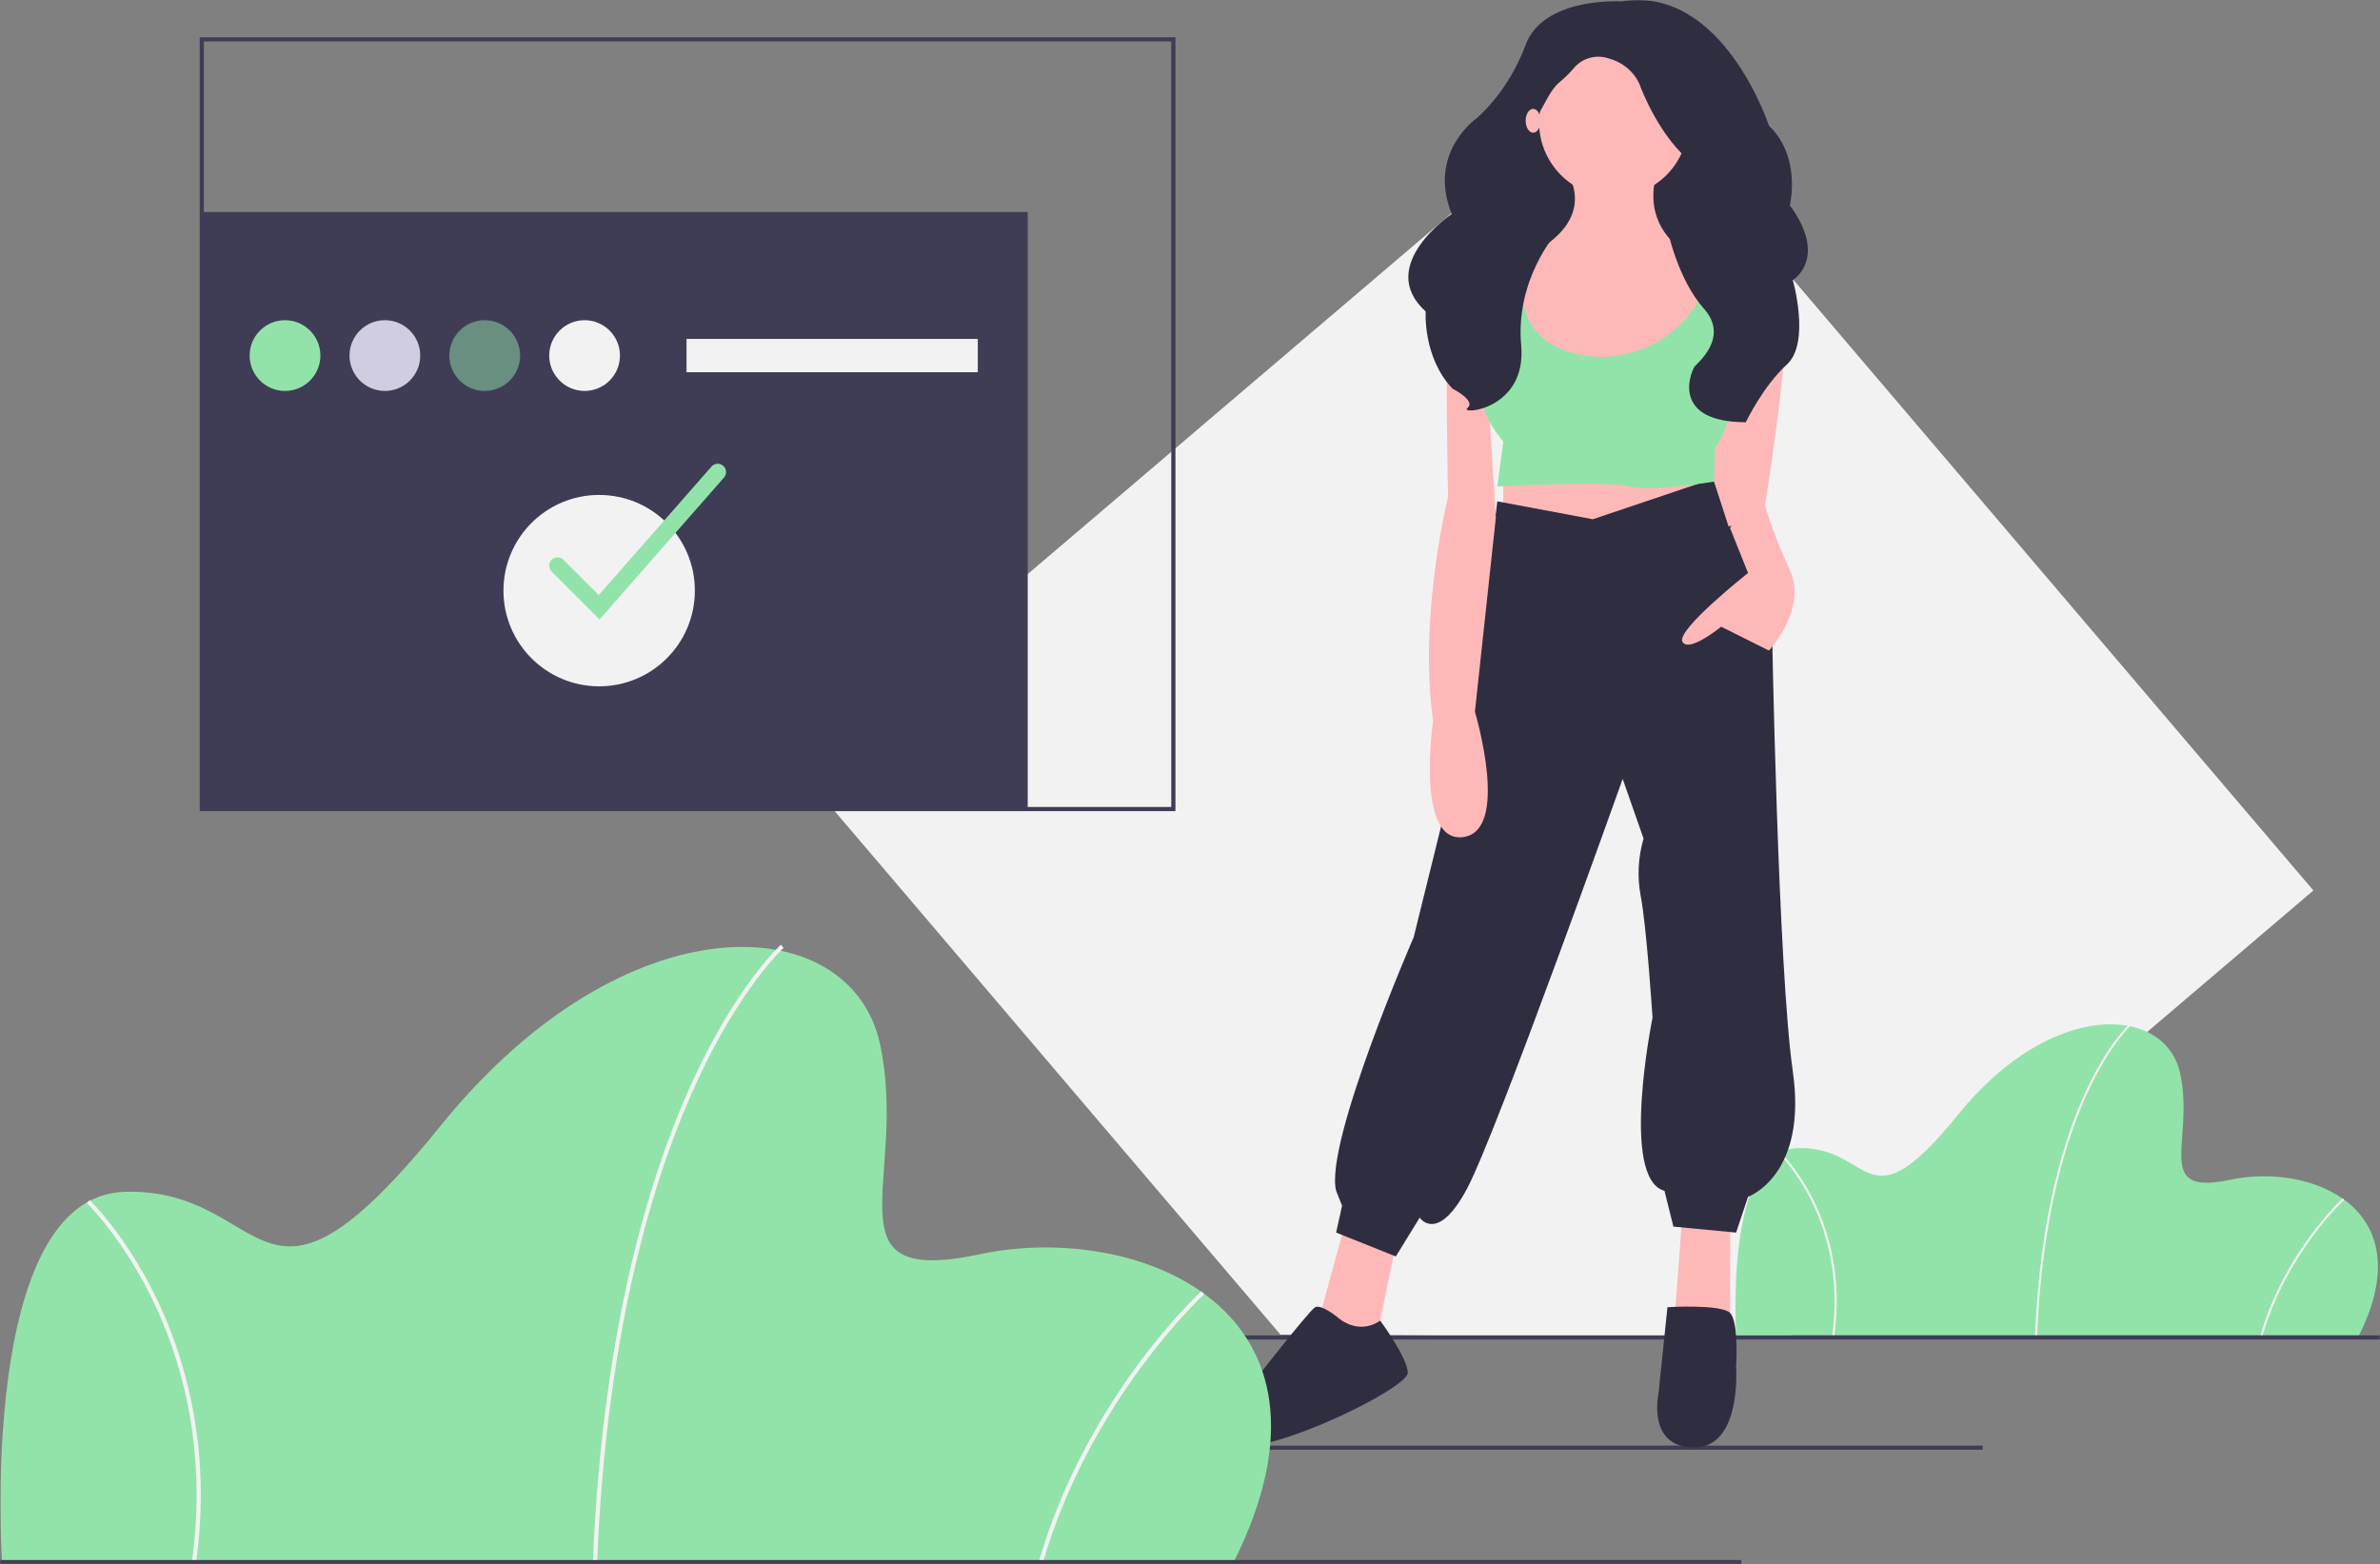 <svg width="1144" height="752" viewBox="0 0 1144 752" fill="none" xmlns="http://www.w3.org/2000/svg">
    <rect x="0" y="0" width="1144" height="752" fill="#808080" stroke="none"/>
    <g clip-path="url(#clip0_425_3483)">
        <mask id="mask0_425_3483" style="mask-type:luminance" maskUnits="userSpaceOnUse" x="0" y="0" width="1144" height="752">
            <path d="M1144 0H0V751.924H1144V0Z" fill="white"/>
        </mask>
        <g mask="url(#mask0_425_3483)">
            <path d="M1111.98 428.056L904.837 604.443L859.514 643.032L732.687 642.258L624.449 641.6L615.459 641.547L593.494 615.748L506.164 513.186L462.326 461.696L449.145 446.22L439.61 435.019L418.361 410.063L383.958 369.662L418.802 339.995L452.079 311.657L475.999 291.291L777.168 34.846L1111.98 428.056Z" fill="#F2F2F2"/>
            <path d="M494 101.924H97V388.924H494V101.924Z" fill="#3F3D56"/>
            <path d="M953 694.924H579V696.924H953V694.924Z" fill="#3F3D56"/>
            <path d="M1133.92 641.923H834.57C834.57 641.923 828.502 552.926 864.404 551.915C900.307 550.904 896.261 591.357 941.266 535.734C986.27 480.111 1040.88 483.145 1047.96 516.013C1055.04 548.881 1034.31 575.176 1072.23 567.085C1110.16 558.994 1164.77 580.232 1133.92 641.923Z" fill="#92E3A9"/>
            <path d="M979.194 641.944L978.184 641.903C980.54 583.308 992.812 545.66 1002.69 524.396C1013.42 501.307 1023.76 491.96 1023.86 491.869L1024.53 492.624C1024.43 492.715 1014.21 501.969 1003.57 524.902C993.746 546.076 981.541 583.57 979.194 641.944Z" fill="#F2F2F2"/>
            <path d="M1087.54 642.065L1086.57 641.782C1098.26 601.656 1125.79 576.321 1126.06 576.07L1126.74 576.819C1126.47 577.068 1099.15 602.223 1087.54 642.065Z" fill="#F2F2F2"/>
            <path d="M881.72 641.993L880.718 641.854C884.684 613.248 877.52 591.054 870.811 577.474C863.546 562.769 855.258 554.737 855.175 554.658L855.875 553.928C855.959 554.008 864.376 562.163 871.717 577.026C878.489 590.734 885.721 613.133 881.72 641.993Z" fill="#F2F2F2"/>
            <path d="M1144 641.924H43V643.924H1144V641.924Z" fill="#3F3D56"/>
            <path d="M819.43 39.413H724.735V157.065H819.43V39.413Z" fill="#2F2E41"/>
            <path d="M646.54 588.213L633.627 635.561L655.149 651.343L660.888 647.039L670.931 598.257L646.54 588.213Z" fill="#FFB8B8"/>
            <path d="M808.669 583.909L804.365 641.3H831.626V588.213L808.669 583.909Z" fill="#FFB8B8"/>
            <path d="M722.583 220.912V255.346L775.67 263.955L821.582 245.303L812.974 223.781L722.583 220.912Z" fill="#FFB8B8"/>
            <path d="M765.626 249.607L719.714 240.999L708.235 334.259L679.54 450.475C679.54 450.475 636.497 549.475 642.236 572.431L645.106 579.605L642.236 592.518L670.932 603.996L682.41 585.344C682.41 585.344 691.018 598.257 705.366 570.996C719.714 543.736 779.974 374.432 779.974 374.432L790.017 403.128C787.42 411.979 786.928 421.314 788.583 430.389C791.452 444.736 794.322 489.214 794.322 489.214C794.322 489.214 778.539 566.692 800.061 572.431L804.365 589.648L834.495 592.518L840.234 575.3C840.234 575.3 868.93 565.257 861.756 515.04C854.582 464.823 851.713 299.824 851.713 299.824L823.447 230.131L765.626 249.607Z" fill="#2F2E41"/>
            <path d="M642.236 632.691C642.236 632.691 635.062 626.952 632.192 628.387C629.323 629.822 599.193 668.561 599.193 668.561C599.193 668.561 567.628 692.952 590.584 695.821C613.54 698.691 676.67 667.126 676.67 659.952C676.67 652.778 663.405 634.811 663.405 634.811C663.405 634.811 653.714 642.735 642.236 632.691Z" fill="#2F2E41"/>
            <path d="M801.495 628.387C801.495 628.387 827.321 626.783 831.626 631.172C835.93 635.561 834.495 657.082 834.495 657.082C834.495 657.082 837.365 695.821 814.408 695.821C791.452 695.821 797.191 669.995 797.191 669.995L801.495 628.387Z" fill="#2F2E41"/>
            <path d="M775.67 94.652C795.48 94.652 811.539 78.593 811.539 58.783C811.539 38.973 795.48 22.914 775.67 22.914C755.859 22.914 739.8 38.973 739.8 58.783C739.8 78.593 755.859 94.652 775.67 94.652Z" fill="#FFB8B8"/>
            <path d="M751.996 81.022C751.996 81.022 772.083 105.413 731.909 124.065C691.736 142.717 760.605 220.195 760.605 220.195C760.605 220.195 840.952 190.064 833.778 131.239C833.778 131.239 784.996 122.63 796.474 82.457L751.996 81.022Z" fill="#FFB8B8"/>
            <path d="M730.474 122.63C730.474 122.63 697.475 118.326 696.04 145.586C694.605 172.847 696.04 238.846 696.04 238.846C696.04 238.846 681.692 296.237 688.866 346.454C688.866 346.454 680.257 405.28 703.214 402.41C726.17 399.541 708.953 342.15 708.953 342.15L718.996 248.89L714.692 180.021L733.344 138.413L730.474 122.63Z" fill="#FFB8B8"/>
            <path d="M825.447 128.969C825.447 128.969 856.734 128.369 858.169 151.325C859.604 174.282 848.126 244.586 848.126 244.586L830.908 253.194L815.126 204.412L825.447 128.969Z" fill="#FFB8B8"/>
            <path d="M834.495 246.738L831.626 253.912L840.234 275.433C840.234 275.433 805.8 302.694 808.669 308.433C811.539 314.172 827.321 301.259 827.321 301.259L850.278 312.737C850.278 312.737 868.93 292.65 860.321 273.998C851.713 255.346 848.387 242.959 848.387 242.959C848.387 242.959 835.93 242.433 834.495 246.738Z" fill="#FFB8B8"/>
            <path d="M724.018 117.608L719.714 164.956C719.714 164.956 699.627 185.043 722.583 212.303L719.714 233.825C719.714 233.825 772.8 230.955 782.844 233.825C792.887 236.694 823.904 231.515 823.904 231.515L824.452 215.173C824.452 215.173 838.8 195.086 834.495 164.956C830.191 134.826 834.495 124.782 834.495 124.782L824.452 123.347C824.452 123.347 817.996 167.108 773.518 171.412C773.518 171.412 718.279 176.434 734.061 117.608H724.018Z" fill="#92E3A9"/>
            <path d="M779.257 0.674C779.257 0.674 741.952 -1.638 733.344 21.559C724.735 44.757 709.67 56.935 709.67 56.935C709.67 56.935 685.939 73.431 697.805 102.879C697.805 102.879 660.888 127.687 685.279 149.725C685.279 149.725 683.844 171.762 698.192 186.84C698.192 186.84 709.67 192.64 705.366 196.119C701.061 199.599 734.061 197.279 731.192 165.963C728.322 134.646 747.692 112.587 747.692 112.587C747.692 112.587 729.04 71.984 737.648 58.065C742.875 49.615 745.119 43.313 749.458 39.666C751.874 37.683 754.115 35.496 756.156 33.129C758.086 30.69 760.707 28.889 763.676 27.963C766.646 27.037 769.826 27.028 772.8 27.939C785.713 31.418 788.582 41.857 788.582 41.857C788.582 41.857 797.909 66.794 813.691 78.393C829.473 89.991 801.495 110.289 801.495 110.289C801.495 110.289 806.359 134.187 818.992 148.335C831.626 162.483 815.351 174.816 814.408 176.402C812.256 180.021 803.661 202.876 839.165 202.977C839.165 202.977 847.408 185.68 858.886 175.242C870.365 164.803 861.756 134.646 861.756 134.646C861.756 134.646 878.973 124.208 860.321 98.69C860.321 98.69 866.06 75.493 850.278 60.415C850.278 60.415 828.039 -7.445 779.257 0.674Z" fill="#2F2E41"/>
            <path d="M736.931 63.805C738.912 63.805 740.518 61.235 740.518 58.066C740.518 54.896 738.912 52.326 736.931 52.326C734.95 52.326 733.344 54.896 733.344 58.066C733.344 61.235 734.95 63.805 736.931 63.805Z" fill="#FFB8B8"/>
            <path d="M593 750.923H1C1 750.923 -11 574.923 60 572.923C131 570.923 123 650.923 212 540.923C301 430.923 409 436.923 423 501.923C437 566.923 396 618.923 471 602.923C546 586.923 654 628.923 593 750.923Z" fill="#92E3A9"/>
            <path d="M287.007 750.964L285.009 750.883C289.668 635.006 313.937 560.554 333.475 518.503C354.689 472.842 375.131 454.358 375.335 454.176L376.665 455.671C376.463 455.85 356.259 474.151 335.215 519.503C315.785 561.377 291.649 635.523 287.007 750.964Z" fill="#F2F2F2"/>
            <path d="M501.267 751.203L499.347 750.644C522.466 671.291 576.908 621.189 577.456 620.692L578.8 622.172C578.257 622.666 524.222 672.413 501.267 751.203Z" fill="#F2F2F2"/>
            <path d="M94.243 751.061L92.261 750.786C100.105 694.215 85.936 650.325 72.669 623.467C58.303 594.387 41.912 578.505 41.748 578.347L43.132 576.904C43.298 577.063 59.943 593.19 74.462 622.582C87.853 649.691 102.156 693.987 94.243 751.061Z" fill="#F2F2F2"/>
            <path d="M837 749.924H0V751.924H837V749.924Z" fill="#3F3D56"/>
            <path d="M565 389.923H96V17.924H565V389.923ZM98 387.923H563V19.924H98V387.923Z" fill="#3F3D56"/>
            <path d="M137 187.924C146.389 187.924 154 180.312 154 170.924C154 161.535 146.389 153.924 137 153.924C127.611 153.924 120 161.535 120 170.924C120 180.312 127.611 187.924 137 187.924Z" fill="#92E3A9"/>
            <path d="M185 187.924C194.389 187.924 202 180.312 202 170.924C202 161.535 194.389 153.924 185 153.924C175.611 153.924 168 161.535 168 170.924C168 180.312 175.611 187.924 185 187.924Z" fill="#D0CDE1"/>
            <path opacity="0.5" d="M233 187.924C242.389 187.924 250 180.312 250 170.924C250 161.535 242.389 153.924 233 153.924C223.611 153.924 216 161.535 216 170.924C216 180.312 223.611 187.924 233 187.924Z" fill="#92E3A9"/>
            <path d="M281 187.924C290.389 187.924 298 180.312 298 170.924C298 161.535 290.389 153.924 281 153.924C271.611 153.924 264 161.535 264 170.924C264 180.312 271.611 187.924 281 187.924Z" fill="#F2F2F2"/>
            <path d="M470 162.924H330V178.924H470V162.924Z" fill="#F2F2F2"/>
            <path d="M288 329.924C313.405 329.924 334 309.329 334 283.924C334 258.518 313.405 237.924 288 237.924C262.595 237.924 242 258.518 242 283.924C242 309.329 262.595 329.924 288 329.924Z" fill="#F2F2F2"/>
            <path d="M288.191 297.772L265.171 274.752C264.421 274.002 264 272.984 264 271.924C264 270.863 264.421 269.845 265.171 269.095C265.922 268.345 266.939 267.923 268 267.923C269.061 267.923 270.078 268.345 270.829 269.095L287.809 286.075L341.993 224.286C342.339 223.891 342.76 223.569 343.231 223.336C343.702 223.104 344.214 222.967 344.738 222.932C345.262 222.898 345.788 222.967 346.286 223.136C346.783 223.305 347.242 223.57 347.637 223.916C348.032 224.263 348.355 224.683 348.587 225.154C348.82 225.625 348.957 226.138 348.991 226.662C349.026 227.186 348.956 227.712 348.788 228.209C348.619 228.707 348.354 229.166 348.007 229.561L288.191 297.772Z" fill="#92E3A9"/>
        </g>
    </g>
    <defs>
        <clipPath id="clip0_425_3483">
            <rect width="1144" height="752" fill="white"/>
        </clipPath>
    </defs>
</svg>
